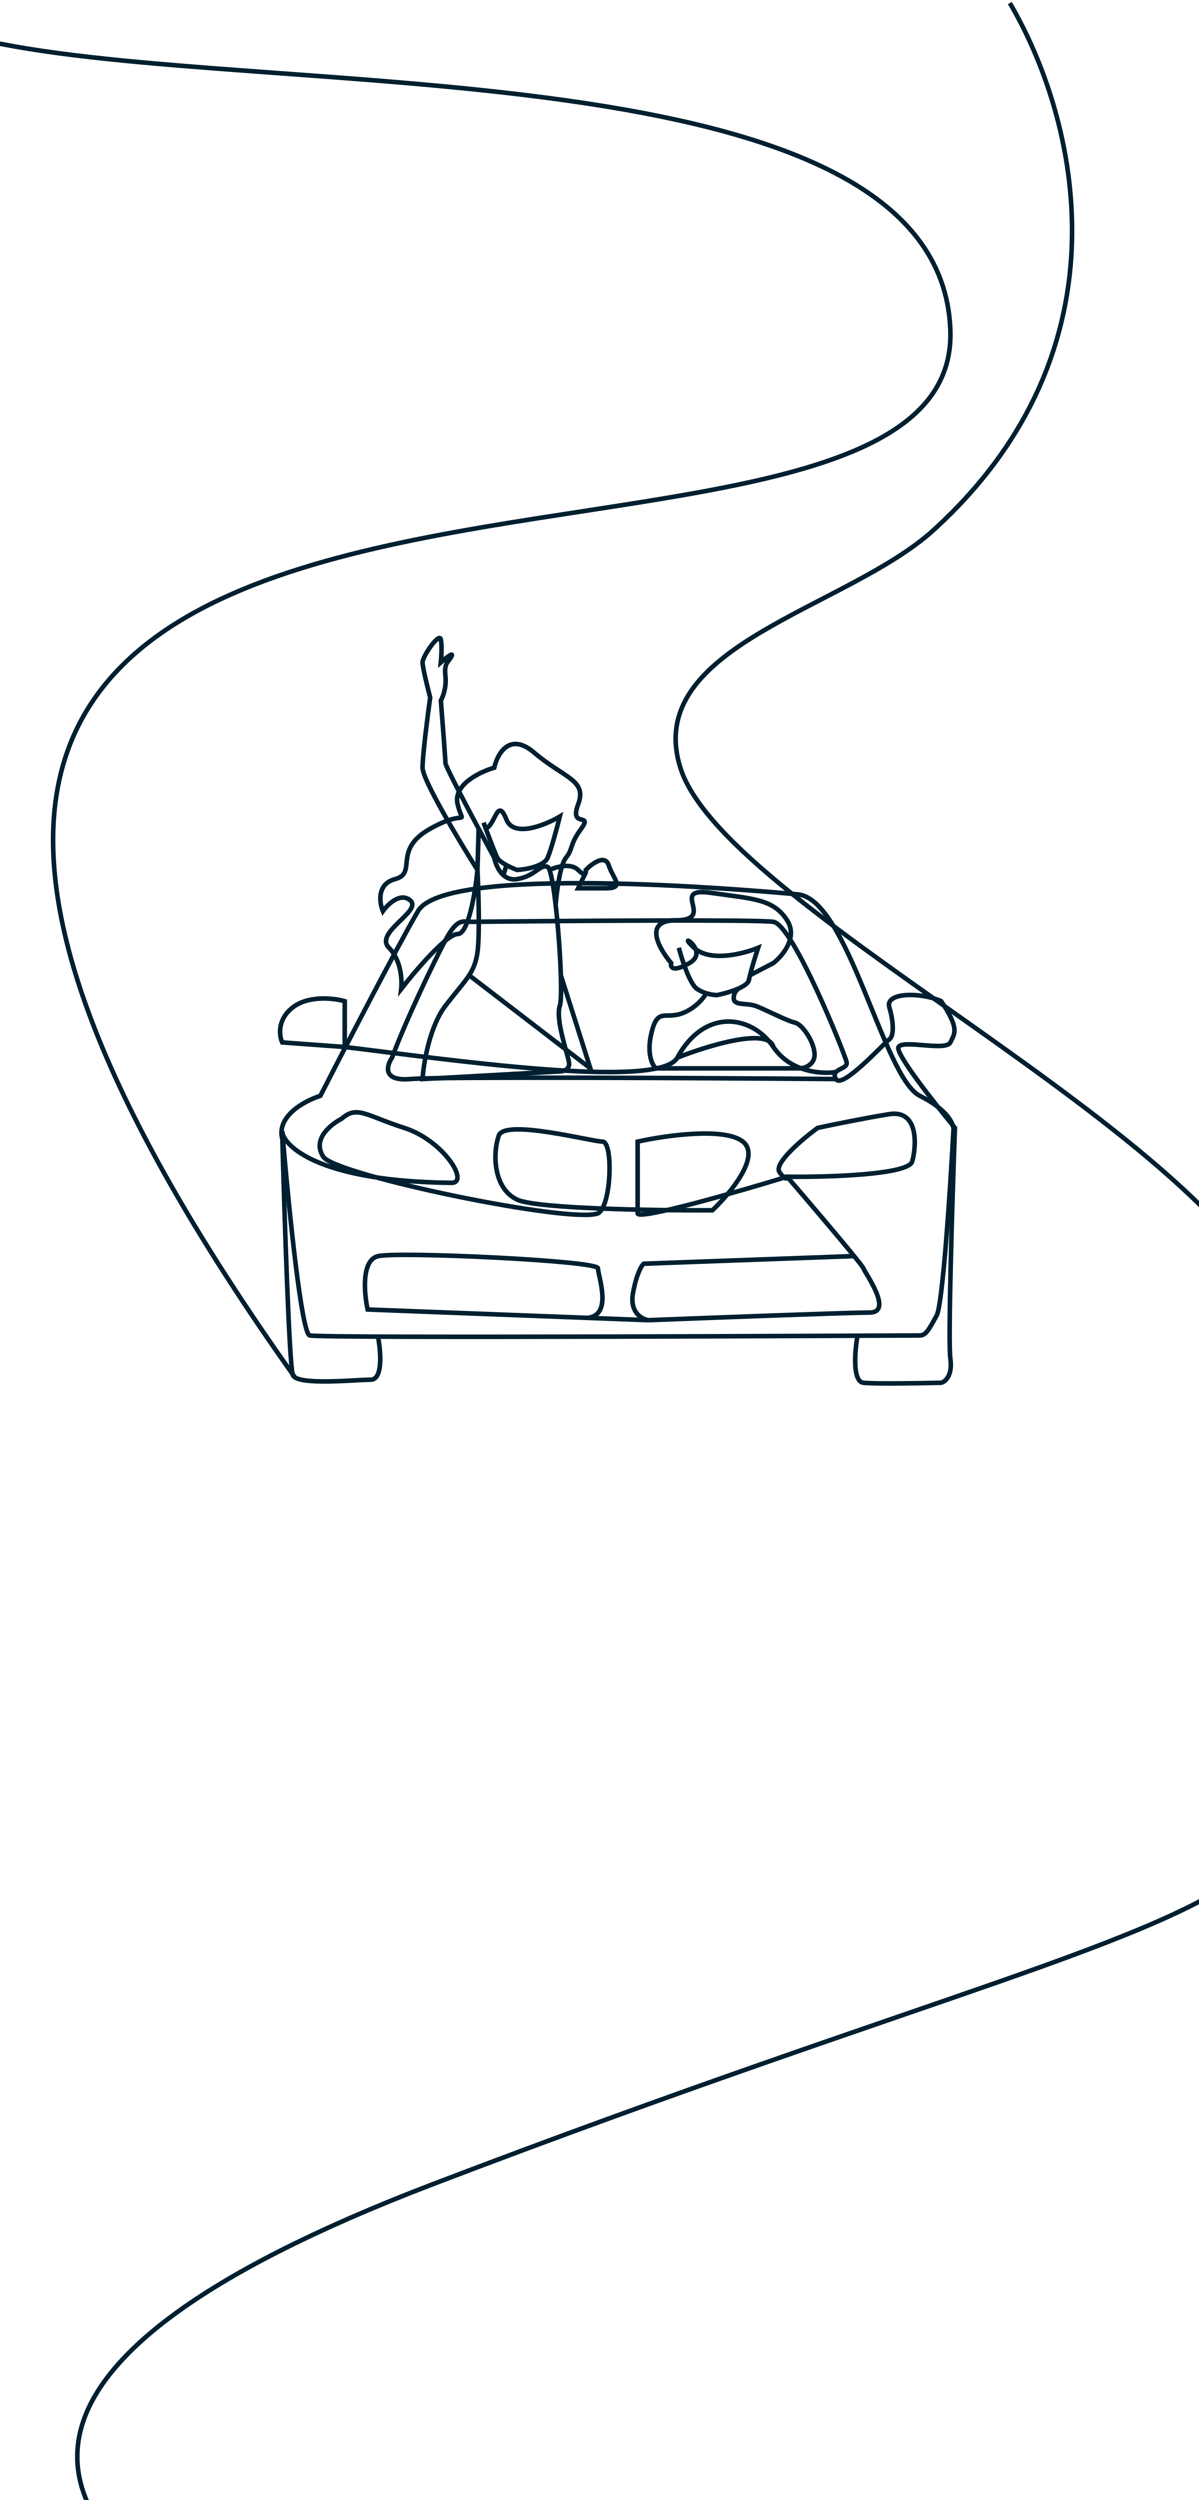 <svg width="393" height="819" viewBox="0 0 393 819" fill="none" xmlns="http://www.w3.org/2000/svg">
<path d="M-4 13.5C85.667 33 307.9 14.4 311.5 108C316 225 -168 79 96.501 451M331 1C353 38.5 371.611 114 306.001 173.645C277.561 199.5 210.501 211.5 223.001 251.5C238.158 300 416.294 379.242 422.001 441C441.5 652 471 589.882 142 715.5C-16.5 776.018 23.001 823.333 52.001 848" stroke="#001F30" stroke-width="1.5"/>
<path d="M222.499 310.501C223.499 314.334 226.099 322.401 228.499 324.001C229.463 324.643 230.513 325.092 231.499 325.399M245.817 319.5C245.678 320.074 245.568 320.585 245.499 321.001C245.336 321.979 244.115 322.88 242.499 323.649M245.817 319.5C246.482 316.756 247.81 312.568 248.499 310.501C243.666 312.501 232.699 315.301 227.499 310.501C220.999 304.501 232.999 311.501 225.999 315.501C220.399 318.701 219.666 316.834 219.999 315.501C216 310.834 210.701 301.5 221.5 301.5C234.999 301.5 218.999 290.5 232.999 292.5C246.999 294.5 253.499 294.5 257.999 301.5C261.599 307.1 256.499 313.167 253.499 315.501L245.817 319.5ZM231.499 325.399C232.97 325.857 234.301 326.001 234.999 326.001C236.973 325.606 240.152 324.766 242.499 323.649M231.499 325.399C230.666 326.933 227.899 330.4 223.499 332C217.999 334 215.499 330 213.499 338.5C211.899 345.3 213.833 349 214.999 350H262.499C263.999 349.834 266.999 348.7 266.999 345.5C266.999 341.5 262.998 335.5 260.499 335C257.999 334.5 250.499 330.5 247.499 329.5C244.499 328.5 240.499 329.526 240.499 327C240.499 324.98 241.832 323.924 242.499 323.649M158.499 269.5C158.708 270.069 158.962 270.752 159.241 271.5M159.241 271.5C160.519 274.919 162.343 279.688 162.999 281C163.413 281.829 164.649 282.693 165.999 283.426M159.241 271.5C162.484 270 162.999 261 165.999 268.5C168.399 274.5 178.666 270.334 183.499 267.5C182.666 270.834 180.699 278.2 179.499 281C178.299 283.8 172.332 284.834 169.499 285C168.615 284.679 167.257 284.109 165.999 283.426M156.5 285C155.833 292 153.6 306.001 149.999 306.001C146.398 306.001 136.166 318.001 131.5 324.001C131.833 321.167 131.5 314.501 127.5 310.501C122.5 305.501 138.5 298.501 134.5 295.001C131.3 292.201 127.166 296.167 125.499 298.501C124.332 295.667 123.499 289.601 129.499 288.001C136.999 286.001 128.499 278.501 140.999 271.5C153.499 264.5 151.999 271.5 149.999 263.501C148.399 257.101 157.332 252.834 161.999 251.501C162.999 247.001 167 239.7 175 246.5C185 255 192.5 255.501 189.5 263.501C186.5 271.5 194.5 266 190.5 271.5C186.5 277 187.939 278 185.5 281C183.549 283.4 182.44 292.334 182.13 296.5M156.5 285C150.5 275.5 138.5 255.501 138.5 251.501C138.5 247.501 140.166 234.501 140.999 228.501C140.166 225.334 138.5 218.601 138.5 217.001C138.5 215.001 144 207.001 144.5 209.501C144.9 211.501 144.667 215.334 144.5 217.001C146 215.667 148.8 213.4 148 215C147 217.001 145.5 217 146 221.5C146.4 225.1 145.167 228.334 144.5 229.5C145 235.834 146 248.8 146 250C146 250.88 151.728 261.838 156.888 271.5M156.5 285C156.833 291.667 157.3 306.4 156.5 312C156.047 315.17 155.185 317.314 153.773 319.5M156.5 285L156.888 271.5M156.888 271.5C158.769 275.023 160.574 278.373 161.999 281C162.303 282.622 163.236 285.157 165 286.714M165.999 283.426L165 286.714M165 286.714C166.137 287.717 167.618 288.314 169.499 288.001C175.5 287 176.998 283.001 179.499 284C179.705 284.083 179.914 284.43 180.125 285M180.125 285C182.25 284 187.1 282.6 189.5 285C191.225 286.726 191.848 286.487 192 285.846M180.125 285C180.82 286.89 181.523 291.229 182.13 296.5M192 285.846C192.059 285.595 192.047 285.282 192 285C194 282.951 198.3 279.766 199.5 283.426C201 288.001 205 291 198.5 291C193.3 291 190.333 291 189.5 291L192 285.846ZM182.13 296.5C182.96 303.714 183.612 312.675 183.826 319.5M183.826 319.5C183.981 324.453 183.905 328.281 183.499 329.5C182 334 186 345 186.5 348C186.9 350.4 184.666 351 183.499 351L138.5 353.5C138.833 348.334 140.8 336.3 146 329.5C149.557 324.849 152.066 322.144 153.773 319.5M183.826 319.5L193.5 350L153.773 319.5" stroke="#001F30" stroke-width="1.5"/>
<path d="M92.501 370.5C92.593 371.613 92.692 372.783 92.798 374M92.798 374C94.772 396.861 98.842 436.741 101.5 437.5C105 438.5 299.5 437.5 301.5 437.5C303.5 437.5 304.5 435.5 307 431C309 427.4 311.5 389.167 312.5 370.5C312.834 368.667 311.1 363.8 301.5 359C289.5 353 278 294.5 261.5 293C245 291.5 146 283 137 298.5C129.8 310.9 112.667 344 105 359C99.699 360.667 89.835 366 92.798 374Z" stroke="#001F30" stroke-width="1.5"/>
<path d="M258 385.5C241.667 390.5 209 399.9 209 397.5C209 395.1 209 380.834 209 374C218 372 237.5 369.2 243.5 374C249.5 378.8 239.333 391 233.5 396.5C214.833 396.591 175.9 396.017 169.5 393C161.5 389.229 161.5 377.5 163.5 372C165.5 366.5 194 374 197.5 374C201 374 200.5 395 196 397.5C187 401 110 385 106 379C102 373 109 368 112 366.501C117 362.001 120 365.5 132.5 369.501C145.366 373.618 154 387.501 148 387.501C106.4 387.101 93.667 376.334 92.5 371.001C93.167 396.334 94.8 447.7 96 450.5C97.5 454 116.5 452 121.5 452C125.5 452 124.833 443 124 438.5M258 385.5C271.167 385.667 297.8 384.9 299 380.5C300.5 375 301 363.5 291.5 365C283.9 366.201 272.667 368.501 268 369.501C263 373.167 253.5 381.2 255.5 384C257.5 386.801 258 386.167 258 385.5ZM258 385.5C264.08 392.573 274.741 405.077 279.958 411.5M212.5 432.5C234 431.667 278.6 430 285 430C293 430 283.5 417 283 415.5C282.898 415.194 281.749 413.705 279.958 411.5M212.5 432.5C210.333 432.167 206.3 429.9 207.5 423.5C208.7 417.1 210.333 414.5 211 414L279.958 411.5M212.5 432.5L192.5 431.739M192.5 431.739L120.5 429C119.333 423.667 118.4 412.7 124 411.5C131 410 196 413 196 415.5C196 418 201 430.979 192.5 431.739ZM281 438C280.167 442.834 279.4 452.6 283 453C286.6 453.4 301.5 453.167 308.5 453C309.833 452.667 312.3 450.6 311.5 445C310.7 439.4 312.167 392.334 313 369.501C306.333 361.501 293.3 345 294.5 343C296 340.5 310 344.5 311.5 341.5C313 338.5 314.5 337 308.5 328C302 325 290 325 291.5 330C293 335 293 339.5 291.5 340.5C290 341.5 276 357 274 353.5M274 353.5C231.333 353.167 143.7 352.7 134.5 353.5C125.3 354.3 126.667 349.167 128.5 346.5C132.5 335.5 142 315.5 146 308C150 300.5 151.833 302 154.5 302C185.333 301.667 248.3 301.2 253.5 302C260 303 277 345.5 277.5 348C277.847 349.733 275.071 350.025 274 351.206M274 353.5C273.386 352.426 273.526 351.729 274 351.206M113 343V328C109.5 327 101.2 326 96 330C90.8 334 91.5 339.334 92.5 341.5L113 343ZM113 343C145 346.834 216.153 357.221 222 346.5M222 346.5C231 330 246.5 332.599 253.5 343M222 346.5C231.833 342.599 251.9 336.436 253.5 343M253.5 343C259.1 351.321 269.5 351.938 274 351.206" stroke="#001F30" stroke-width="1.5"/>
</svg>
